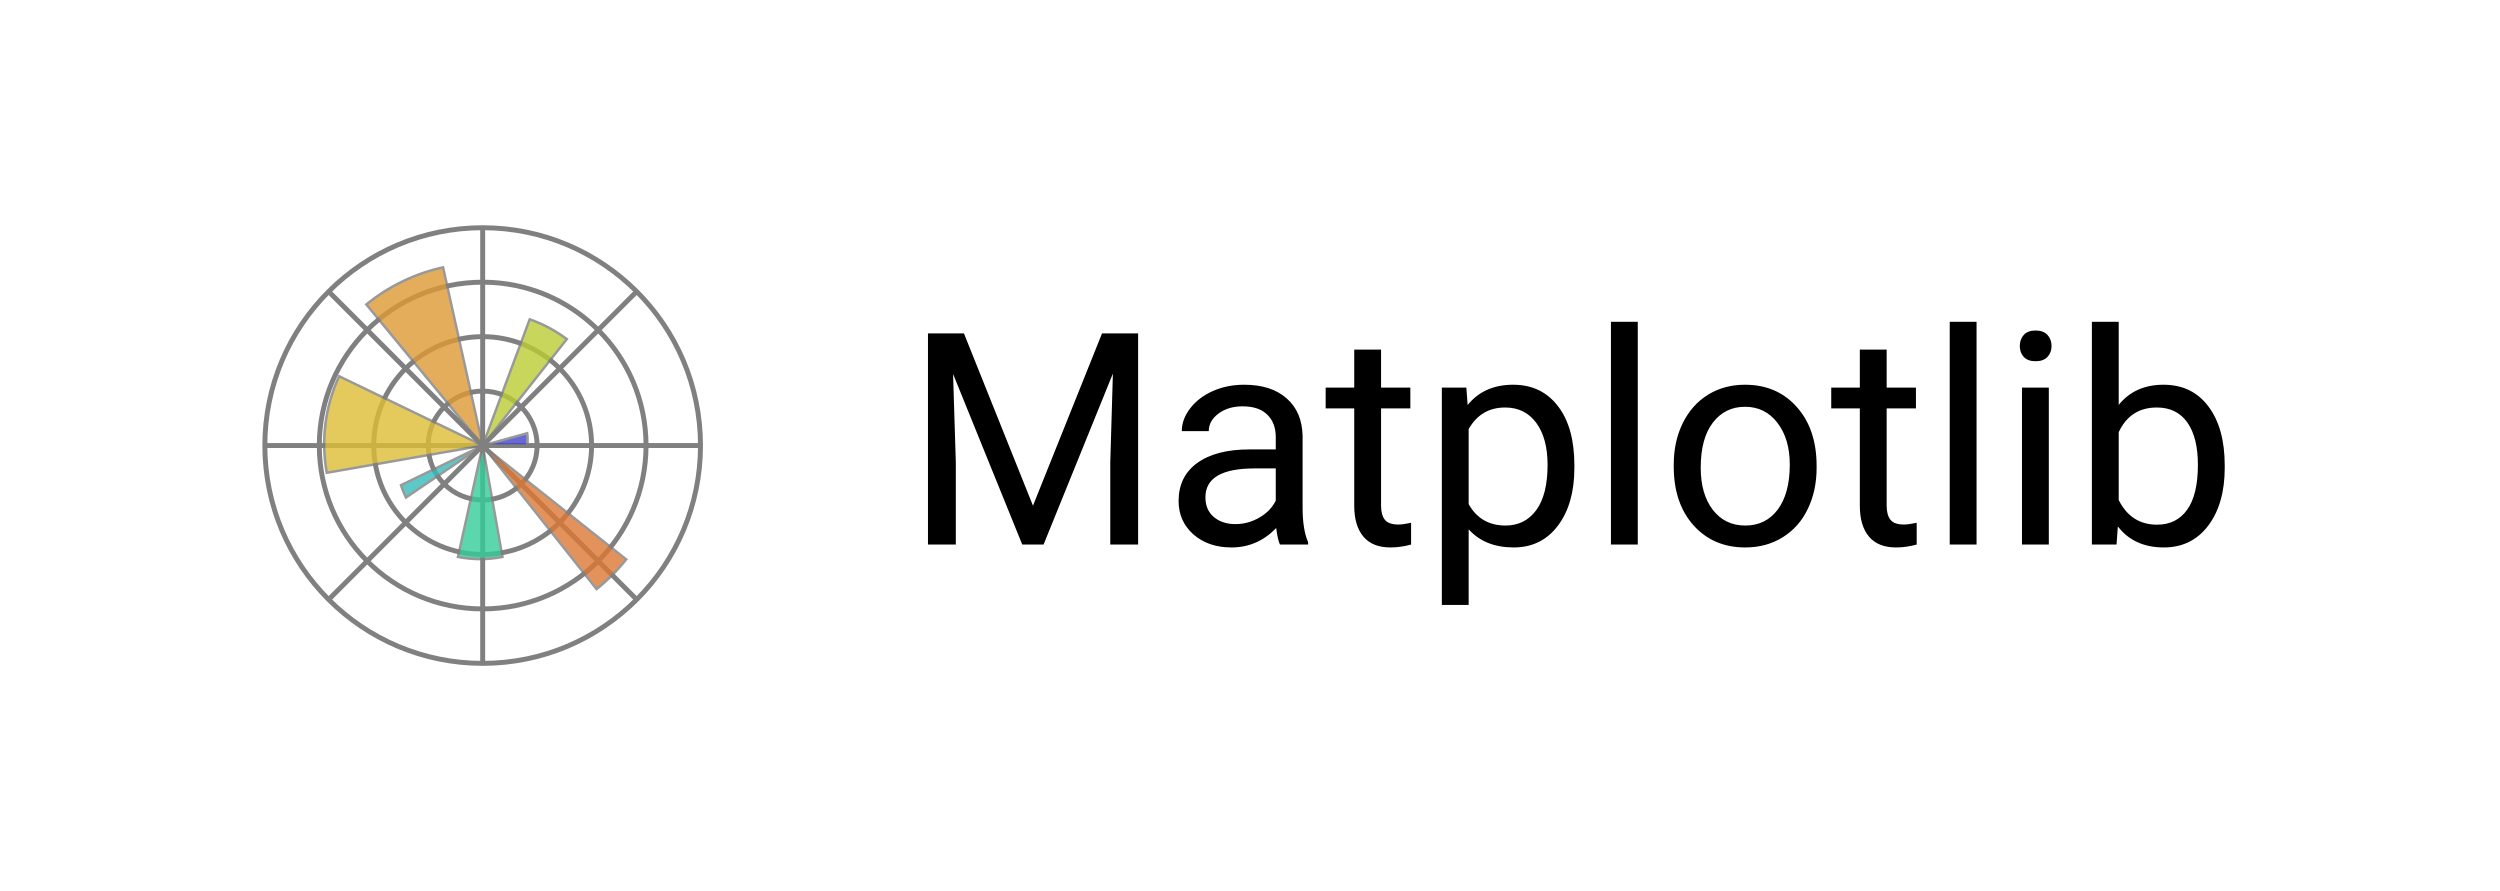 <svg width="101" height="36" viewBox="0 0 101 36" fill="none" xmlns="http://www.w3.org/2000/svg">
<g filter="url(#filter0_d)">
<path d="M2.5 3C2.5 1.343 3.843 0 5.5 0H95.5C97.157 0 98.5 1.343 98.5 3V29C98.5 30.657 97.157 32 95.5 32H5.5C3.843 32 2.5 30.657 2.5 29V3Z" fill="white"/>
<g clip-path="url(#clip0)">
<path d="M28.3 16C28.3 20.86 24.36 24.8 19.5 24.8C14.64 24.8 10.7 20.86 10.7 16C10.7 11.14 14.64 7.2 19.5 7.2C24.36 7.2 28.3 11.14 28.3 16Z" fill="white"/>
<path d="M19.5 7.1C14.586 7.1 10.6 11.086 10.6 16C10.6 20.914 14.586 24.9 19.5 24.9C24.414 24.9 28.4 20.914 28.4 16C28.4 11.086 24.414 7.1 19.5 7.1ZM19.5 7.3C24.306 7.3 28.2 11.194 28.2 16C28.2 20.806 24.306 24.7 19.5 24.7C14.694 24.7 10.8 20.806 10.8 16C10.8 11.194 14.694 7.3 19.5 7.3Z" fill="#808080"/>
<path d="M26.1 16C26.1 19.645 23.145 22.6 19.5 22.6C15.855 22.6 12.9 19.645 12.9 16C12.9 12.355 15.855 9.4 19.5 9.4C23.145 9.4 26.1 12.355 26.1 16Z" fill="white"/>
<path d="M19.5 9.3C15.801 9.3 12.8 12.301 12.8 16C12.8 19.699 15.801 22.7 19.5 22.7C23.199 22.7 26.2 19.699 26.2 16C26.2 12.301 23.199 9.3 19.5 9.3ZM19.5 9.5C23.091 9.5 26 12.409 26 16C26 19.591 23.091 22.5 19.5 22.5C15.909 22.5 13 19.591 13 16C13 12.409 15.909 9.5 19.5 9.5Z" fill="#808080"/>
<path d="M23.9 16C23.9 18.43 21.93 20.4 19.5 20.4C17.07 20.4 15.1 18.43 15.1 16C15.1 13.57 17.07 11.6 19.5 11.6C21.93 11.6 23.9 13.57 23.9 16Z" fill="white"/>
<path d="M19.5 11.5C17.016 11.5 15 13.516 15 16C15 18.484 17.016 20.5 19.5 20.5C21.984 20.5 24 18.484 24 16C24 13.516 21.984 11.5 19.5 11.5ZM19.5 11.7C21.876 11.7 23.8 13.624 23.8 16C23.8 18.376 21.876 20.3 19.5 20.3C17.124 20.3 15.2 18.376 15.2 16C15.2 13.624 17.124 11.7 19.5 11.7Z" fill="#808080"/>
<path d="M21.7 16C21.7 17.215 20.715 18.2 19.5 18.2C18.285 18.2 17.3 17.215 17.3 16C17.3 14.785 18.285 13.8 19.5 13.8C20.715 13.8 21.7 14.785 21.7 16Z" fill="white"/>
<path d="M19.5 13.7C18.231 13.7 17.2 14.731 17.2 16C17.2 17.269 18.231 18.3 19.5 18.3C20.769 18.3 21.8 17.269 21.8 16C21.8 14.731 20.769 13.7 19.5 13.7ZM19.5 13.9C20.661 13.9 21.6 14.839 21.6 16C21.6 17.161 20.661 18.1 19.5 18.1C18.339 18.1 17.4 17.161 17.4 16C17.4 14.839 18.339 13.9 19.5 13.9Z" fill="#808080"/>
<path d="M19.5 7.2V24.8V7.2ZM25.7 22.2L13.3 9.8L25.7 22.2ZM25.7 9.8L13.3 22.2L25.7 9.8ZM28.3 16H10.7Z" fill="white"/>
<path d="M19.4 7.2V15.759L13.371 9.729L13.229 9.871L19.259 15.9H10.7V16.1H19.259L13.229 22.129L13.371 22.271L19.4 16.241V24.8H19.6V16.241L25.629 22.271L25.771 22.129L19.741 16.1H28.3V15.9H19.741L25.771 9.871L25.629 9.729L19.6 15.759V7.2H19.4Z" fill="#808080"/>
<g opacity="0.8">
<path d="M19.499 16H21.299C21.323 15.834 21.323 15.666 21.299 15.5L19.499 16Z" fill="#4444CC"/>
<path d="M21.342 15.437L19.486 15.952L19.5 16.05H21.344L21.35 16.007C21.373 15.837 21.373 15.663 21.35 15.493L21.342 15.437ZM21.25 15.566C21.264 15.694 21.265 15.822 21.25 15.95H19.867L21.25 15.566Z" fill="#808080"/>
<path d="M19.5 16L22.9 11.7C22.445 11.357 21.938 11.087 21.4 10.9L19.5 16Z" fill="#BBCC33"/>
<path d="M21.37 10.837L19.453 15.983L19.539 16.031L22.971 11.691L22.93 11.66C22.47 11.314 21.96 11.042 21.416 10.853L21.37 10.837ZM21.428 10.967C21.928 11.146 22.399 11.397 22.826 11.712L19.658 15.72L21.428 10.967Z" fill="#808080"/>
<path d="M19.5 16L17.9 8.8C16.763 9.049 15.701 9.563 14.8 10.3L19.5 16Z" fill="#DD9933"/>
<path d="M17.938 8.74L17.889 8.751C16.745 9.002 15.675 9.52 14.768 10.261L14.729 10.293L19.461 16.032L19.549 15.989L17.938 8.74ZM17.863 8.862L19.406 15.807L14.873 10.309C15.746 9.605 16.768 9.11 17.863 8.862Z" fill="#808080"/>
<path d="M19.5 16L13.7 13.2C13.135 14.417 12.96 15.78 13.2 17.1L19.5 16Z" fill="#DDBB33"/>
<path d="M13.676 13.133L13.655 13.179C13.085 14.405 12.909 15.778 13.151 17.109L13.16 17.158L19.662 16.023L19.522 15.955L13.676 13.133ZM13.727 13.269L19.338 15.977L13.244 17.042C13.022 15.764 13.191 14.45 13.727 13.269Z" fill="#808080"/>
<path d="M19.5 16L16.2 17.6C16.254 17.771 16.321 17.938 16.4 18.1L19.5 16Z" fill="#33BBBB"/>
<path d="M19.478 15.955L16.139 17.574L16.152 17.615C16.207 17.789 16.275 17.958 16.355 18.122L16.38 18.174L19.528 16.041L19.478 15.955ZM18.898 16.348L16.423 18.024C16.363 17.894 16.309 17.761 16.264 17.625L18.898 16.348Z" fill="#808080"/>
<path d="M19.5 15.999L18.5 20.499C19.094 20.618 19.706 20.618 20.3 20.499L19.5 15.999Z" fill="#33CC99"/>
<path d="M19.451 15.989L18.44 20.539L18.49 20.549C19.091 20.669 19.709 20.669 20.31 20.549L20.358 20.54L19.549 15.991L19.451 15.989ZM19.494 16.255L20.241 20.456C19.686 20.561 19.116 20.56 18.561 20.456L19.494 16.255Z" fill="#808080"/>
<path d="M19.5 16L24.1 21.8C24.545 21.447 24.947 21.045 25.3 20.6L19.5 16Z" fill="#DD7733"/>
<path d="M19.531 15.961L19.461 16.031L24.092 21.87L24.131 21.839C24.579 21.484 24.984 21.079 25.339 20.631L25.37 20.592L19.531 15.961ZM19.809 16.309L25.227 20.606C24.895 21.019 24.519 21.395 24.106 21.727L19.809 16.309Z" fill="#808080"/>
</g>
</g>
<path d="M38.943 11.469L41.732 18.43L44.522 11.469H45.98V20H44.855V16.678L44.961 13.092L42.16 20H41.299L38.504 13.109L38.615 16.678V20H37.49V11.469H38.943ZM51.711 20C51.648 19.875 51.598 19.652 51.559 19.332C51.055 19.855 50.453 20.117 49.754 20.117C49.129 20.117 48.615 19.941 48.213 19.59C47.815 19.234 47.615 18.785 47.615 18.242C47.615 17.582 47.865 17.07 48.365 16.707C48.869 16.34 49.576 16.156 50.486 16.156H51.541V15.658C51.541 15.279 51.428 14.979 51.201 14.756C50.975 14.529 50.641 14.416 50.199 14.416C49.812 14.416 49.488 14.514 49.227 14.709C48.965 14.904 48.834 15.141 48.834 15.418H47.744C47.744 15.102 47.855 14.797 48.078 14.504C48.305 14.207 48.609 13.973 48.992 13.801C49.379 13.629 49.803 13.543 50.264 13.543C50.994 13.543 51.566 13.727 51.98 14.094C52.395 14.457 52.609 14.959 52.625 15.6V18.518C52.625 19.1 52.699 19.562 52.848 19.906V20H51.711ZM49.912 19.174C50.252 19.174 50.574 19.086 50.879 18.91C51.184 18.734 51.404 18.506 51.541 18.225V16.924H50.691C49.363 16.924 48.699 17.312 48.699 18.09C48.699 18.43 48.812 18.695 49.039 18.887C49.266 19.078 49.557 19.174 49.912 19.174ZM55.795 12.125V13.66H56.978V14.498H55.795V18.43C55.795 18.684 55.848 18.875 55.953 19.004C56.059 19.129 56.238 19.191 56.492 19.191C56.617 19.191 56.789 19.168 57.008 19.121V20C56.723 20.078 56.445 20.117 56.176 20.117C55.691 20.117 55.326 19.971 55.08 19.678C54.834 19.385 54.711 18.969 54.711 18.43V14.498H53.557V13.66H54.711V12.125H55.795ZM63.605 16.9C63.605 17.865 63.385 18.643 62.943 19.232C62.502 19.822 61.904 20.117 61.15 20.117C60.381 20.117 59.775 19.873 59.334 19.385V22.438H58.25V13.66H59.24L59.293 14.363C59.734 13.816 60.348 13.543 61.133 13.543C61.895 13.543 62.496 13.83 62.938 14.404C63.383 14.979 63.605 15.777 63.605 16.801V16.9ZM62.522 16.777C62.522 16.062 62.369 15.498 62.065 15.084C61.76 14.67 61.342 14.463 60.81 14.463C60.154 14.463 59.662 14.754 59.334 15.336V18.365C59.658 18.943 60.154 19.232 60.822 19.232C61.342 19.232 61.754 19.027 62.059 18.617C62.367 18.203 62.522 17.59 62.522 16.777ZM66.166 20H65.082V11H66.166V20ZM67.619 16.771C67.619 16.15 67.74 15.592 67.982 15.096C68.228 14.6 68.568 14.217 69.002 13.947C69.439 13.678 69.938 13.543 70.496 13.543C71.359 13.543 72.057 13.842 72.588 14.44C73.123 15.037 73.391 15.832 73.391 16.824V16.9C73.391 17.518 73.272 18.072 73.033 18.564C72.799 19.053 72.461 19.434 72.019 19.707C71.582 19.98 71.078 20.117 70.508 20.117C69.648 20.117 68.951 19.818 68.416 19.221C67.885 18.623 67.619 17.832 67.619 16.848V16.771ZM68.709 16.9C68.709 17.604 68.871 18.168 69.195 18.594C69.523 19.02 69.961 19.232 70.508 19.232C71.059 19.232 71.496 19.018 71.82 18.588C72.144 18.154 72.307 17.549 72.307 16.771C72.307 16.076 72.141 15.514 71.809 15.084C71.481 14.65 71.043 14.434 70.496 14.434C69.961 14.434 69.529 14.646 69.201 15.072C68.873 15.498 68.709 16.107 68.709 16.9ZM76.221 12.125V13.66H77.404V14.498H76.221V18.43C76.221 18.684 76.273 18.875 76.379 19.004C76.484 19.129 76.664 19.191 76.918 19.191C77.043 19.191 77.215 19.168 77.434 19.121V20C77.148 20.078 76.871 20.117 76.602 20.117C76.117 20.117 75.752 19.971 75.506 19.678C75.26 19.385 75.137 18.969 75.137 18.43V14.498H73.982V13.66H75.137V12.125H76.221ZM79.853 20H78.769V11H79.853V20ZM82.772 20H81.688V13.66H82.772V20ZM81.6 11.979C81.6 11.803 81.652 11.654 81.758 11.533C81.867 11.412 82.027 11.352 82.238 11.352C82.449 11.352 82.609 11.412 82.719 11.533C82.828 11.654 82.883 11.803 82.883 11.979C82.883 12.154 82.828 12.301 82.719 12.418C82.609 12.535 82.449 12.594 82.238 12.594C82.027 12.594 81.867 12.535 81.758 12.418C81.652 12.301 81.6 12.154 81.6 11.979ZM89.879 16.9C89.879 17.869 89.656 18.648 89.211 19.238C88.766 19.824 88.168 20.117 87.418 20.117C86.617 20.117 85.998 19.834 85.561 19.268L85.508 20H84.512V11H85.596V14.357C86.033 13.815 86.637 13.543 87.406 13.543C88.176 13.543 88.779 13.834 89.217 14.416C89.658 14.998 89.879 15.795 89.879 16.807V16.9ZM88.795 16.777C88.795 16.039 88.652 15.469 88.367 15.066C88.082 14.664 87.672 14.463 87.137 14.463C86.422 14.463 85.908 14.795 85.596 15.459V18.201C85.928 18.865 86.445 19.197 87.148 19.197C87.668 19.197 88.072 18.996 88.361 18.594C88.65 18.191 88.795 17.586 88.795 16.777Z" fill="black"/>
</g>
<defs>
<filter id="filter0_d" x="0.5" y="0" width="100" height="36" filterUnits="userSpaceOnUse" color-interpolation-filters="sRGB">
<feFlood flood-opacity="0" result="BackgroundImageFix"/>
<feColorMatrix in="SourceAlpha" type="matrix" values="0 0 0 0 0 0 0 0 0 0 0 0 0 0 0 0 0 0 127 0" result="hardAlpha"/>
<feOffset dy="2"/>
<feGaussianBlur stdDeviation="1"/>
<feComposite in2="hardAlpha" operator="out"/>
<feColorMatrix type="matrix" values="0 0 0 0 0 0 0 0 0 0 0 0 0 0 0 0 0 0 0.25 0"/>
<feBlend mode="normal" in2="BackgroundImageFix" result="effect1_dropShadow"/>
<feBlend mode="normal" in="SourceGraphic" in2="effect1_dropShadow" result="shape"/>
</filter>
<clipPath id="clip0">
<rect width="18" height="18" fill="white" transform="translate(10.5 7)"/>
</clipPath>
</defs>
</svg>
